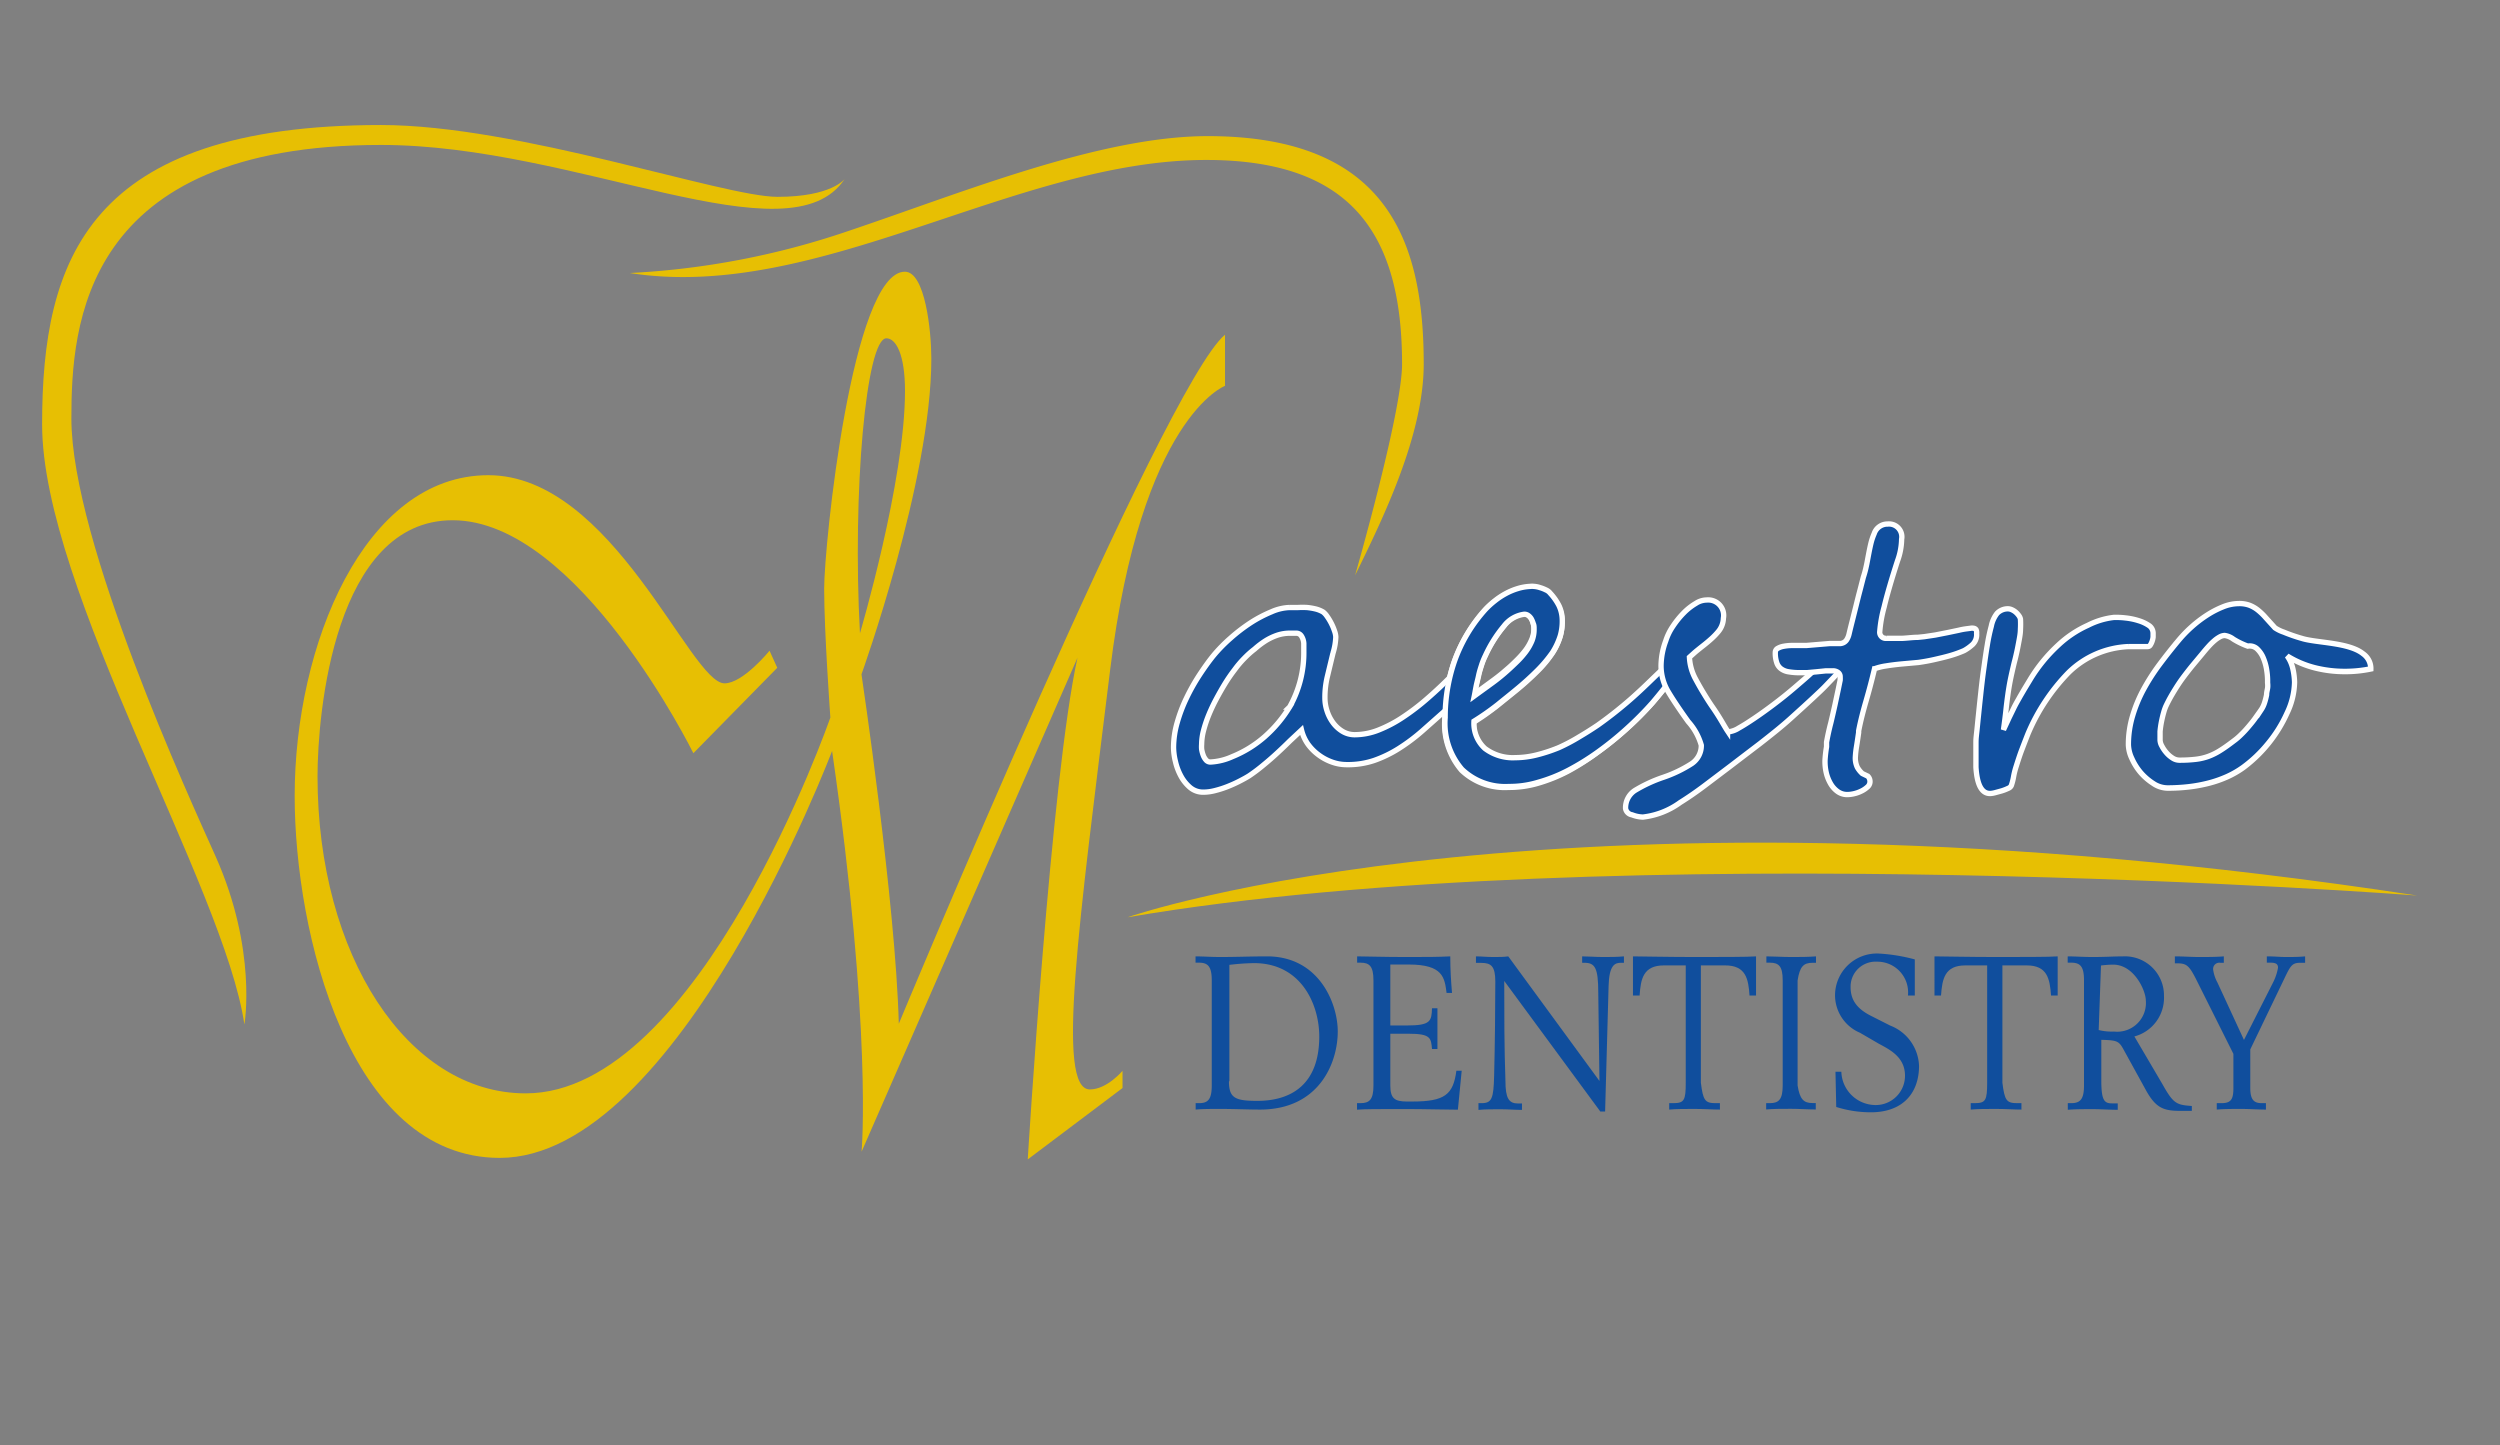 <svg id="Layer_1" data-name="Layer 1" xmlns="http://www.w3.org/2000/svg" width="229.75" height="132.84" viewBox="0 0 229.75 132.84"><rect x="0" y="0" width="229.75" height="132.84" fill="#808080" stroke="none"/><defs><style>.cls-1,.cls-2{fill:#104e9d;}.cls-1,.cls-5{stroke:#fff;stroke-width:0.49px;}.cls-3{fill:#e7bf03;}.cls-4,.cls-5{fill:none;}</style></defs><title>maestro-logo</title><path class="cls-1" d="M154.17,51.73a2.49,2.49,0,0,0-1.23.73l-0.94.91q-1.18,1.15-2.38,2.19t-2.68,2.09c-0.53.37-1.1,0.74-1.71,1.09a16.55,16.55,0,0,1-1.88.95,13.35,13.35,0,0,1-2,.67,8.14,8.14,0,0,1-2,.26,4.22,4.22,0,0,1-2.79-.85,3.08,3.08,0,0,1-1-2.49,23.81,23.81,0,0,0,2.2-1.55l1.66-1.34a26.33,26.33,0,0,0,2-1.8,10.52,10.52,0,0,0,1.35-1.62,5.79,5.79,0,0,0,.73-1.54,4.75,4.75,0,0,0,.18-1.53,3.12,3.12,0,0,0-.32-1.27,5.05,5.05,0,0,0-.77-1.11,1.26,1.26,0,0,0-.42-0.31,3.78,3.78,0,0,0-.54-0.21,3.62,3.62,0,0,0-.52-0.12l-0.38,0a4.92,4.92,0,0,0-1.14.2,5.82,5.82,0,0,0-1.1.46,7.56,7.56,0,0,0-1.86,1.44,14.16,14.16,0,0,0-2.88,4.82,16,16,0,0,0-.84,5.15,6.54,6.54,0,0,0,1.54,4.75,5.76,5.76,0,0,0,4.32,1.57,9.38,9.38,0,0,0,2.67-.37,14.84,14.84,0,0,0,2.77-1.11A22,22,0,0,0,147,60a32,32,0,0,0,2.62-2.13A30.5,30.5,0,0,0,152,55.48a31.35,31.35,0,0,0,2-2.54,2.24,2.24,0,0,0,.38-0.9C154.37,51.83,154.3,51.73,154.17,51.73Zm-18.4,2.2c0.07-.32.14-0.63,0.23-1s0.18-.64.28-0.95a5.33,5.33,0,0,1,.34-0.84,11.79,11.79,0,0,1,1.74-2.75,2.76,2.76,0,0,1,1.84-1.09,0.61,0.61,0,0,1,.36.11,1,1,0,0,1,.28.3,1.49,1.49,0,0,1,.18.43,2.93,2.93,0,0,1,.08.5,2.51,2.51,0,0,1-.19,1,4.53,4.53,0,0,1-.56,1,8.41,8.41,0,0,1-.79.9c-0.29.29-.57,0.56-0.85,0.8a17.91,17.91,0,0,1-1.43,1.15l-1.67,1.22C135.65,54.52,135.71,54.24,135.77,53.92Z" transform="translate(-0.13 9.09)"/><path class="cls-2" d="M110,92.29h0.32c0.82,0,1.17-.34,1.17-1.62V81c0-1.28-.36-1.62-1.17-1.62H110V78.8c0.62,0,1.48.06,2.28,0.06,1.42,0,2.87-.06,4.29-0.06,4.8,0,6.5,4.35,6.5,6.9,0,2.89-1.71,7.18-7.15,7.18-1.08,0-2.37-.06-3.63-0.06-0.8,0-1.65,0-2.28.06v-0.6m3.06-2c0,1.54.57,1.8,2.6,1.8,3.12,0,5.7-1.5,5.7-5.92,0-2.89-1.62-6.74-6-6.74a22.21,22.21,0,0,0-2.26.16v10.7Z" transform="translate(-0.13 9.09)"/><path class="cls-2" d="M124.85,92.29h0.32c0.82,0,1.18-.34,1.18-1.62V81c0-1.28-.36-1.62-1.18-1.62h-0.32V78.8c0.57,0,2.6.06,4.38,0.06,2.1,0,2.94,0,4.18-.06,0,1.23.07,2.29,0.16,3.36h-0.5c-0.18-1.38-.3-2.61-3.46-2.61h-1.71v5.6h1.55c2.17,0,2.24-.41,2.28-1.58h0.5c0,0.46,0,1.07,0,1.94s0,1.41,0,1.8h-0.5c-0.09-1-.11-1.4-2.12-1.4h-1.71v4.75c0,1.19.39,1.48,1.53,1.48h0.48c3,0,3.77-.63,4.06-2.83h0.49c-0.12,1.23-.23,2.37-0.35,3.58-1.07,0-3-.06-4.89-0.06-2.21,0-3.81,0-4.38.06V92.29" transform="translate(-0.13 9.09)"/><path class="cls-2" d="M136,92.29h0.29c0.94,0,1.1-.43,1.15-2.51,0.07-2.61.11-6.37,0.11-8.66,0-1.42-.39-1.72-1.28-1.72h-0.5V78.8c0.48,0,1,.06,1.57.06s1,0,1.4-.06l8.38,11.45h0l-0.11-8.11c0-2.28-.3-2.75-1.27-2.75h-0.21V78.8c0.55,0,1.27.06,1.92,0.06s1.28,0,1.92-.06v0.59h-0.29c-0.55,0-1.07.22-1.12,2.14l-0.32,11.53H147.2l-8.83-12h0c0,3.07,0,6.11.11,9.18,0,1.62.32,2.08,1.16,2.08H140v0.59c-0.59,0-1.3-.06-2-0.06s-1.4,0-2,.06V92.29" transform="translate(-0.13 9.09)"/><path class="cls-2" d="M153.5,92.29h0.41c1,0,1.14-.26,1.14-1.88V79.63h-2c-1.9,0-2.14,1.23-2.24,2.77h-0.61V78.8c0.54,0,3.35.06,5.66,0.06,2.14,0,5.05,0,5.65-.06v3.6h-0.6c-0.1-1.54-.34-2.77-2.24-2.77h-2.23V90.41c0.2,1.62.38,1.88,1.34,1.88h0.41v0.59c-0.68,0-1.44-.06-2.33-0.06s-1.66,0-2.33.06V92.29" transform="translate(-0.13 9.09)"/><path class="cls-2" d="M162.46,92.29h0.32c0.82,0,1.18-.34,1.18-1.62V81c0-1.28-.35-1.62-1.18-1.62h-0.32V78.8c0.62,0,1.47.06,2.28,0.06s1.53,0,2.28-.06v0.59h-0.32c-0.82,0-1.17.34-1.37,1.62v9.65c0.2,1.28.56,1.62,1.37,1.62H167v0.59c-0.75,0-1.5-.06-2.28-0.06s-1.66,0-2.28.06V92.29" transform="translate(-0.13 9.09)"/><path class="cls-2" d="M176.07,82.4h-0.6a2.82,2.82,0,0,0-2.85-3.11,2.29,2.29,0,0,0-2.42,2.33c0,1.15.53,2,2,2.71l1.64,0.83a4.13,4.13,0,0,1,2.65,3.7c0,2.47-1.46,4.27-4.43,4.27a10.59,10.59,0,0,1-3.18-.49l-0.07-3.24h0.54a3.16,3.16,0,0,0,3,3.06,2.69,2.69,0,0,0,2.85-2.69c0-1.74-1.43-2.41-2.42-2.95l-1.72-1a3.75,3.75,0,0,1-2.29-3.4,3.85,3.85,0,0,1,4-3.88,16,16,0,0,1,3.33.54V82.4" transform="translate(-0.13 9.09)"/><path class="cls-2" d="M181.2,92.29h0.41c1,0,1.14-.26,1.14-1.88V79.63h-2c-1.9,0-2.13,1.23-2.24,2.77h-0.6V78.8c0.53,0,3.34.06,5.66,0.06,2.14,0,5.05,0,5.66-.06v3.6h-0.61c-0.11-1.54-.34-2.77-2.24-2.77h-2.23V90.41c0.2,1.62.38,1.88,1.34,1.88h0.41v0.59c-0.68,0-1.44-.06-2.33-0.06s-1.66,0-2.33.06V92.29" transform="translate(-0.13 9.09)"/><path class="cls-2" d="M190.15,92.29h0.32c0.82,0,1.18-.34,1.18-1.62V81c0-1.28-.35-1.62-1.18-1.62h-0.32V78.8c0.62,0,1.48.06,2.28,0.06,1.2,0,2-.06,2.83-0.06A3.59,3.59,0,0,1,199,82.46a3.67,3.67,0,0,1-2.72,3.7l2.58,4.39c1,1.78,1.27,1.9,2.7,2V93l-1,0c-1.57,0-2.3-.22-3.24-1.94l-2.08-3.78c-0.41-.73-0.64-0.77-2-0.81v3.74c0,1.88.3,2.1,1,2.1h0.51v0.59c-0.78,0-1.53-.06-2.31-0.06s-1.65,0-2.28.06V92.29M193,85.57a5,5,0,0,0,1.41.14,2.64,2.64,0,0,0,2.92-2.87c0-.87-1.06-3.28-3-3.28a9.31,9.31,0,0,0-1.12.08Z" transform="translate(-0.13 9.09)"/><path class="cls-2" d="M203.86,92.29h0.43c0.89,0,1.09-.38,1.09-1.4V87.76L202,81c-0.69-1.38-.93-1.56-1.8-1.56H200V78.8c0.76,0,1.51.06,2.24,0.06s1.51,0,2.26-.06v0.59h-0.32a0.57,0.57,0,0,0-.66.64,3.46,3.46,0,0,0,.39,1.17l2.44,5.28L209,81.25a4.8,4.8,0,0,0,.48-1.41c0-.34-0.21-0.46-0.69-0.46h-0.34V78.8c0.73,0,1.21.06,1.76,0.06s1.19,0,1.76-.06v0.59h-0.45c-0.73,0-.89.26-1.44,1.41l-3.15,6.55v3.54c0,1.16.39,1.4,1.08,1.4h0.36v0.59c-0.75,0-1.51-.06-2.26-0.06s-1.6,0-2.26.06V92.29" transform="translate(-0.13 9.09)"/><path class="cls-3" d="M77.76,7.35S76.58,9,71.58,9,47.8,2.4,35.15,2.4C8.19,2.4,4,14.79,4,29.91S20.76,72.49,22.59,85.06c0,0,1.21-6.82-2.66-15.48C17.6,64.37,6.69,40.66,6.69,29.37c0-8.56,1-25.14,28.46-25.14,18,0,37.57,10.78,42.61,3.12" transform="translate(-0.13 9.09)"/><path class="cls-3" d="M58,16a73.42,73.42,0,0,0,20-3.83c10.32-3.46,23.14-8.75,33.12-8.75,16.64,0,19.85,9.83,19.85,20.95,0,6.56-3.81,14.32-6.31,19.42,0,0,4.32-15,4.32-19.42,0-12.21-4.87-18.76-18-18.76C93.47,5.61,75.33,18.72,58,16" transform="translate(-0.13 9.09)"/><rect class="cls-4" width="229.75" height="132.84"/><path class="cls-3" d="M82.73,85c-0.29-11.13-3.43-32.12-3.43-32.12s6.42-17.84,6.42-29c0-2.57-.57-8-2.43-8-4.85,0-7.42,25.12-7.42,29.12s0.57,11.85.57,11.85-12,34.54-28,34.54c-10.85,0-19.13-12.71-19.13-29.12,0-5.85,1.57-23.55,12.42-23.55,11.56,0,22.12,21.41,22.12,21.41l7.71-7.85-0.71-1.57s-2.43,3-4.14,3c-3.14,0-10.28-19.13-21.7-19.13S27.21,50.21,27.21,64.06c0,12.56,5,33.26,18.84,33.26,16.41,0,30.55-37.4,30.55-37.4,3.71,25.69,2.71,36.83,2.71,36.83L99.15,51.36c-2.43,11-4.57,46.1-4.57,46.1l8.71-6.56V89.32s-1.43,1.71-3,1.71c-3.14,0-1-15.27,1.86-38.54s10.56-26.12,10.56-26.12V21.67c-5.57,4.57-30,63.37-30,63.37M81.59,22c0.86,0,1.71,1.43,1.71,4.85,0,8.28-4.14,22.26-4.14,22.26C78.45,36.08,79.74,22,81.59,22Z" transform="translate(-0.13 9.09)"/><path class="cls-3" d="M103.74,75.21s40-14,118.53-2c0,0-73.77-5.67-118.53,2" transform="translate(-0.13 9.09)"/><path class="cls-1" d="M135.1,51.51a0.66,0.66,0,0,0-.33.19c-0.15.13-.31,0.28-0.46,0.44l-0.45.49-0.3.35q-1.1,1.12-2.23,2.1a21.22,21.22,0,0,1-2.27,1.74A12,12,0,0,1,126.82,58a6,6,0,0,1-2.17.43,2.17,2.17,0,0,1-1.15-.31,3,3,0,0,1-.87-0.8,3.73,3.73,0,0,1-.55-1.09,3.78,3.78,0,0,1-.19-1.17,8.18,8.18,0,0,1,.23-2q0.24-1,.51-2.12a5.71,5.71,0,0,0,.26-1.49,1.87,1.87,0,0,0-.12-0.56,4.82,4.82,0,0,0-.3-0.71,5.06,5.06,0,0,0-.39-0.64,1.61,1.61,0,0,0-.36-0.39,2.6,2.6,0,0,0-.7-0.28,5.78,5.78,0,0,0-.78-0.13,7.71,7.71,0,0,0-.81,0h-0.77a4.44,4.44,0,0,0-1.67.39,11.89,11.89,0,0,0-1.91,1,15.73,15.73,0,0,0-1.88,1.44,13.94,13.94,0,0,0-1.57,1.61c-0.42.52-.84,1.11-1.28,1.78a18.2,18.2,0,0,0-1.18,2.1,14.11,14.11,0,0,0-.86,2.27,8.36,8.36,0,0,0-.33,2.28,5.62,5.62,0,0,0,.17,1.27,5.28,5.28,0,0,0,.5,1.34,3.64,3.64,0,0,0,.85,1.06,1.85,1.85,0,0,0,1.22.43,4.32,4.32,0,0,0,1.05-.14,9,9,0,0,0,1.16-.37,11.93,11.93,0,0,0,1.11-.5c0.35-.18.66-0.35,0.91-0.51a15.44,15.44,0,0,0,1.32-1c0.43-.35.84-0.71,1.24-1.08s0.79-.74,1.16-1.11L119.74,58a3.83,3.83,0,0,0,.59,1.3,4.47,4.47,0,0,0,1,1,4.63,4.63,0,0,0,1.23.65,3.92,3.92,0,0,0,1.29.23,7.5,7.5,0,0,0,2.58-.39,11.12,11.12,0,0,0,2.28-1.11,17.26,17.26,0,0,0,2.13-1.6l2.11-1.87c0.21-.18.41-0.37,0.6-0.57l0.53-.57,0.44-.5,0.3-.36a1.69,1.69,0,0,0,.24-0.41c0.08-.17.14-0.36,0.21-0.55a4.11,4.11,0,0,0,.15-0.57,2.61,2.61,0,0,0,.05-0.48C135.47,51.74,135.35,51.51,135.1,51.51Zm-16.46,4.38a11.8,11.8,0,0,1-2.27,2.71,10.49,10.49,0,0,1-3,1.85,5.51,5.51,0,0,1-2,.49,0.52,0.52,0,0,1-.41-0.19,1.39,1.39,0,0,1-.26-0.45,3,3,0,0,1-.14-0.54,3.09,3.09,0,0,1,0-.45,5.17,5.17,0,0,1,.17-1.24,11.33,11.33,0,0,1,.47-1.42,16,16,0,0,1,.7-1.49q0.4-.75.82-1.44a15.19,15.19,0,0,1,.87-1.26,9.12,9.12,0,0,1,.84-1c0.31-.32.63-0.62,1-0.9a7.68,7.68,0,0,1,1-.76,5.29,5.29,0,0,1,1.1-.52,3.73,3.73,0,0,1,1.17-.18h0.56a0.55,0.55,0,0,1,.47.26,1.41,1.41,0,0,1,.22.69c0,0.28,0,.52,0,0.71A10.13,10.13,0,0,1,118.65,55.88Z" transform="translate(-0.13 9.09)"/><path class="cls-2" d="M140.57,47.47a0.59,0.59,0,0,0-.36-0.11,2.79,2.79,0,0,0-1.86,1.08,12,12,0,0,0-1.72,2.74,6.39,6.39,0,0,0-.34.84c-0.1.31-.2,0.62-0.28,1s-0.16.64-.23,1-0.11.61-.16,0.85l1.68-1.22a17.13,17.13,0,0,0,1.41-1.15c0.28-.25.57-0.53,0.85-0.8a8,8,0,0,0,.79-0.9,4.66,4.66,0,0,0,.57-1,2.89,2.89,0,0,0,.2-1c0-.16,0-0.33-0.08-0.49a2.09,2.09,0,0,0-.18-0.43A1,1,0,0,0,140.57,47.47Zm-1.2,13.14a8.26,8.26,0,0,0,2-.26,14.81,14.81,0,0,0,2-.66,17,17,0,0,0,1.89-1c0.61-.36,1.18-0.72,1.71-1.08,1-.71,1.87-1.4,2.68-2.09s1.59-1.43,2.38-2.2l0.94-.9a2.42,2.42,0,0,1,1.23-.74c0.13,0,.21.11,0.21,0.33a2.5,2.5,0,0,1-.38.9c-0.61.84-1.28,1.68-2,2.53a29.82,29.82,0,0,1-2.38,2.4A29.07,29.07,0,0,1,147,60a22.87,22.87,0,0,1-2.76,1.71,14.34,14.34,0,0,1-2.78,1.1,9.05,9.05,0,0,1-2.66.38,5.75,5.75,0,0,1-4.32-1.58,6.48,6.48,0,0,1-1.54-4.75,15.8,15.8,0,0,1,.85-5.16,14.09,14.09,0,0,1,2.87-4.81,7.86,7.86,0,0,1,.85-0.77,6.57,6.57,0,0,1,1-.66,5.79,5.79,0,0,1,1.1-.46,4.56,4.56,0,0,1,1.13-.2,1.67,1.67,0,0,1,.38,0,2.17,2.17,0,0,1,.53.11,3.1,3.1,0,0,1,.54.21,1,1,0,0,1,.41.31,5,5,0,0,1,.79,1.12,3.19,3.19,0,0,1,.31,1.26,4.87,4.87,0,0,1-.18,1.53,6.49,6.49,0,0,1-.72,1.54,12.26,12.26,0,0,1-1.35,1.61,26.51,26.51,0,0,1-2,1.81c-0.49.41-1.05,0.85-1.66,1.35a23.74,23.74,0,0,1-2.2,1.54,3.11,3.11,0,0,0,1,2.5A4.26,4.26,0,0,0,139.37,60.61Z" transform="translate(-0.13 9.09)"/><path class="cls-5" d="M154.38,52.05a2.5,2.5,0,0,1-.38.9c-0.61.84-1.28,1.68-2,2.53a29.82,29.82,0,0,1-2.38,2.4A29.07,29.07,0,0,1,147,60a22.87,22.87,0,0,1-2.76,1.71,14.34,14.34,0,0,1-2.78,1.1,9.05,9.05,0,0,1-2.66.38,5.75,5.75,0,0,1-4.32-1.58,6.48,6.48,0,0,1-1.54-4.75,15.8,15.8,0,0,1,.85-5.16,14.09,14.09,0,0,1,2.87-4.81,7.86,7.86,0,0,1,.85-0.77,6.57,6.57,0,0,1,1-.66,5.79,5.79,0,0,1,1.1-.46,4.56,4.56,0,0,1,1.13-.2,1.67,1.67,0,0,1,.38,0,2.17,2.17,0,0,1,.53.11,3.1,3.1,0,0,1,.54.21,1,1,0,0,1,.41.31,5,5,0,0,1,.79,1.12,3.19,3.19,0,0,1,.31,1.26,4.87,4.87,0,0,1-.18,1.53,6.49,6.49,0,0,1-.72,1.54,12.26,12.26,0,0,1-1.35,1.61,26.51,26.51,0,0,1-2,1.81c-0.49.41-1.05,0.85-1.66,1.35a23.74,23.74,0,0,1-2.2,1.54,3.11,3.11,0,0,0,1,2.5,4.26,4.26,0,0,0,2.79.85,8.26,8.26,0,0,0,2-.26,14.81,14.81,0,0,0,2-.66,17,17,0,0,0,1.89-1c0.61-.36,1.18-0.72,1.71-1.08,1-.71,1.87-1.4,2.68-2.09s1.59-1.43,2.38-2.2l0.94-.9a2.42,2.42,0,0,1,1.23-.74C154.3,51.72,154.38,51.84,154.38,52.05Z" transform="translate(-0.13 9.09)"/><path class="cls-5" d="M141.11,48.69c0-.16,0-0.33-0.08-0.49a2.09,2.09,0,0,0-.18-0.43,1,1,0,0,0-.28-0.3,0.59,0.59,0,0,0-.36-0.11,2.79,2.79,0,0,0-1.86,1.08,12,12,0,0,0-1.72,2.74,6.39,6.39,0,0,0-.34.84c-0.1.31-.2,0.62-0.28,1s-0.16.64-.23,1-0.11.61-.16,0.85l1.68-1.22a17.13,17.13,0,0,0,1.41-1.15c0.28-.25.57-0.53,0.85-0.8a8,8,0,0,0,.79-0.9,4.66,4.66,0,0,0,.57-1A2.89,2.89,0,0,0,141.11,48.69Z" transform="translate(-0.13 9.09)"/><path class="cls-2" d="M169.81,51.25a1.33,1.33,0,0,1-.16.57,3.89,3.89,0,0,1-.42.66,8.57,8.57,0,0,1-.59.69l-0.66.69c-0.17.18-.36,0.37-0.56,0.56l-0.67.63-0.88.81-1.18,1.07q-0.61.55-1.35,1.15t-1.5,1.19l-1.47,1.12-1.23.94-2.38,1.8q-1.13.85-2.22,1.53A7.23,7.23,0,0,1,151.11,66a3,3,0,0,1-1-.21,0.7,0.7,0,0,1-.59-0.58,1.9,1.9,0,0,1,.85-1.65A13.14,13.14,0,0,1,153,62.34a11.82,11.82,0,0,0,2.61-1.26,2,2,0,0,0,.87-1.68,5.46,5.46,0,0,0-1.2-2.17q-0.59-.82-1.05-1.51c-0.31-.46-0.57-0.87-0.79-1.24a4.65,4.65,0,0,1-.66-2.38,6.71,6.71,0,0,1,.43-2.28,5.2,5.2,0,0,1,.67-1.37,8.19,8.19,0,0,1,1-1.23,5.31,5.31,0,0,1,1.1-.86,1.85,1.85,0,0,1,1-.31,1.42,1.42,0,0,1,1.53,1.68,2,2,0,0,1-.5,1.26,6.2,6.2,0,0,1-.59.61q-0.35.32-.8,0.67c-0.29.23-.54,0.43-0.74,0.6l-0.49.44a4.63,4.63,0,0,0,.56,2c0.2,0.37.42,0.77,0.68,1.2s0.55,0.9.89,1.39,0.62,0.94.85,1.33,0.4,0.68.52,0.86a0.18,0.18,0,0,0,.19.06,2.18,2.18,0,0,0,.84-0.33c0.4-.22.87-0.52,1.42-0.89s1.15-.8,1.8-1.29,1.29-1,1.94-1.56,1.23-1.05,1.67-1.47l1.25-1.18q0.59-.55.88-0.85a1.57,1.57,0,0,1,.32-0.3,0.42,0.42,0,0,1,.26.1,1,1,0,0,1,.22.25,1.41,1.41,0,0,1,.15.32,1.1,1.1,0,0,1,.05.32" transform="translate(-0.13 9.09)"/><path class="cls-1" d="M169.81,51.25a1.33,1.33,0,0,1-.16.57,3.89,3.89,0,0,1-.42.66,8.57,8.57,0,0,1-.59.69l-0.66.69c-0.17.18-.36,0.37-0.56,0.56l-0.67.63-0.88.81-1.18,1.07q-0.61.55-1.35,1.15t-1.5,1.19l-1.47,1.12-1.23.94-2.38,1.8q-1.13.85-2.22,1.53A7.23,7.23,0,0,1,151.11,66a3,3,0,0,1-1-.21,0.7,0.7,0,0,1-.59-0.58,1.9,1.9,0,0,1,.85-1.65A13.14,13.14,0,0,1,153,62.34a11.82,11.82,0,0,0,2.61-1.26,2,2,0,0,0,.87-1.68,5.46,5.46,0,0,0-1.2-2.17q-0.59-.82-1.05-1.51c-0.31-.46-0.57-0.87-0.79-1.24a4.65,4.65,0,0,1-.66-2.38,6.71,6.71,0,0,1,.43-2.28,5.2,5.2,0,0,1,.67-1.37,8.19,8.19,0,0,1,1-1.23,5.31,5.31,0,0,1,1.1-.86,1.85,1.85,0,0,1,1-.31,1.42,1.42,0,0,1,1.53,1.68,2,2,0,0,1-.5,1.26,6.2,6.2,0,0,1-.59.61q-0.35.32-.8,0.67c-0.29.23-.54,0.43-0.74,0.6l-0.49.44a4.63,4.63,0,0,0,.56,2c0.2,0.37.42,0.77,0.68,1.2s0.55,0.9.89,1.39,0.62,0.94.85,1.33,0.4,0.68.52,0.86a0.18,0.18,0,0,0,.19.06,2.18,2.18,0,0,0,.84-0.33c0.4-.22.87-0.52,1.42-0.89s1.15-.8,1.8-1.29,1.29-1,1.94-1.56,1.23-1.05,1.67-1.47l1.25-1.18q0.59-.55.88-0.85a1.57,1.57,0,0,1,.32-0.3,0.42,0.42,0,0,1,.26.1,1,1,0,0,1,.22.25,1.41,1.41,0,0,1,.15.32A1.1,1.1,0,0,1,169.81,51.25Z" transform="translate(-0.13 9.09)"/><path class="cls-2" d="M181.73,48.78a0.31,0.31,0,0,0-.21-0.13,0.8,0.8,0,0,0-.31,0l-0.38.05a6.34,6.34,0,0,0-.69.13l-1,.21-1.17.23-1,.15-0.59.06c-0.47,0-.93.07-1.39,0.09l-1.47,0a0.56,0.56,0,0,1-.64-0.63,12,12,0,0,1,.4-2.24q0.4-1.67,1.23-4.24a6.1,6.1,0,0,0,.38-2,1.18,1.18,0,0,0-1.29-1.39,1.28,1.28,0,0,0-1.23.88,5.32,5.32,0,0,0-.31.93c-0.08.34-.15,0.69-0.21,1s-0.13.72-.21,1.08a9.72,9.72,0,0,1-.27,1l-0.3,1.17c-0.12.45-.24,0.93-0.36,1.42l-0.36,1.44c-0.12.47-.22,0.88-0.3,1.22a1.68,1.68,0,0,1-.21.5,0.75,0.75,0,0,1-.27.25,0.83,0.83,0,0,1-.29.09l-0.25,0-0.74,0-1.08.09-1.08.09-0.74,0h-0.64a4.53,4.53,0,0,0-.69.07,1.68,1.68,0,0,0-.55.19,0.42,0.42,0,0,0-.23.37,2.74,2.74,0,0,0,.13.94,1.15,1.15,0,0,0,.4.57,1.57,1.57,0,0,0,.7.28,6.17,6.17,0,0,0,1.06.08l0.61,0,0.88-.08,0.88-.09,0.62,0a0.8,0.8,0,0,1,.48.14,0.48,0.48,0,0,1,.2.41,2.44,2.44,0,0,1,0,.31l-0.13.63c-0.05.26-.11,0.52-0.17,0.81l-0.18.84c-0.12.54-.24,1.07-0.37,1.61h0q-0.24.92-.4,1.81a0.1,0.1,0,0,0,0,0c0,0.13,0,.42,0,0.42a11.57,11.57,0,0,0-.14,1.22,4.52,4.52,0,0,0,.11,1.15,3.63,3.63,0,0,0,.39,1,2.3,2.3,0,0,0,.63.72,1.5,1.5,0,0,0,.87.3,2.79,2.79,0,0,0,.63-0.07,3.05,3.05,0,0,0,.69-0.24,2.28,2.28,0,0,0,.56-0.37,0.65,0.65,0,0,0,.25-0.45,0.7,0.7,0,0,0-.2-0.56L171.28,62a2.27,2.27,0,0,1-.46-0.57,2,2,0,0,1-.18-1,8.44,8.44,0,0,1,.1-0.88c0.07-.41.2-1.32,0.2-1.32l0-.15c0.18-.93.42-1.85,0.69-2.78s0.53-1.91.77-2.93a5.29,5.29,0,0,1,1.05-.26c0.43-.07.9-0.13,1.42-0.18l1.56-.14h0c0.5-.07,1-0.16,1.48-0.27s1-.23,1.44-0.36a10,10,0,0,0,1.28-.46,4,4,0,0,0,.8-0.58,1.26,1.26,0,0,0,.35-1,0.62,0.62,0,0,0-.08-0.36" transform="translate(-0.13 9.09)"/><path class="cls-1" d="M181.73,48.78a0.31,0.31,0,0,0-.21-0.13,0.8,0.8,0,0,0-.31,0l-0.38.05a6.34,6.34,0,0,0-.69.13l-1,.21-1.17.23-1,.15-0.59.06c-0.47,0-.93.07-1.39,0.09l-1.47,0a0.56,0.56,0,0,1-.64-0.63,12,12,0,0,1,.4-2.24q0.4-1.67,1.23-4.24a6.1,6.1,0,0,0,.38-2,1.18,1.18,0,0,0-1.29-1.39,1.28,1.28,0,0,0-1.23.88,5.32,5.32,0,0,0-.31.93c-0.08.34-.15,0.69-0.21,1s-0.13.72-.21,1.08a9.72,9.72,0,0,1-.27,1l-0.3,1.17c-0.12.45-.24,0.93-0.36,1.42l-0.36,1.44c-0.12.47-.22,0.88-0.3,1.22a1.68,1.68,0,0,1-.21.5,0.75,0.75,0,0,1-.27.25,0.83,0.83,0,0,1-.29.09l-0.25,0-0.74,0-1.08.09-1.08.09-0.74,0h-0.64a4.53,4.53,0,0,0-.69.07,1.68,1.68,0,0,0-.55.19,0.42,0.42,0,0,0-.23.37,2.74,2.74,0,0,0,.13.94,1.15,1.15,0,0,0,.4.57,1.57,1.57,0,0,0,.7.28,6.17,6.17,0,0,0,1.06.08l0.61,0,0.88-.08,0.88-.09,0.62,0a0.8,0.8,0,0,1,.48.14,0.48,0.48,0,0,1,.2.41,2.44,2.44,0,0,1,0,.31l-0.13.63c-0.05.26-.11,0.52-0.17,0.81l-0.18.84c-0.12.54-.24,1.07-0.37,1.61h0q-0.24.92-.4,1.81a0.1,0.1,0,0,0,0,0c0,0.13,0,.42,0,0.42a11.57,11.57,0,0,0-.14,1.22,4.52,4.52,0,0,0,.11,1.15,3.63,3.63,0,0,0,.39,1,2.3,2.3,0,0,0,.63.72,1.5,1.5,0,0,0,.87.3,2.79,2.79,0,0,0,.63-0.07,3.05,3.05,0,0,0,.69-0.24,2.28,2.28,0,0,0,.56-0.37,0.65,0.65,0,0,0,.25-0.45,0.7,0.7,0,0,0-.2-0.56L171.28,62a2.27,2.27,0,0,1-.46-0.57,2,2,0,0,1-.18-1,8.44,8.44,0,0,1,.1-0.88c0.07-.41.2-1.32,0.2-1.32l0-.15c0.18-.93.42-1.85,0.69-2.78s0.53-1.91.77-2.93a5.29,5.29,0,0,1,1.05-.26c0.43-.07.9-0.13,1.42-0.18l1.56-.14h0c0.5-.07,1-0.16,1.48-0.27s1-.23,1.44-0.36a10,10,0,0,0,1.28-.46,4,4,0,0,0,.8-0.58,1.26,1.26,0,0,0,.35-1A0.62,0.62,0,0,0,181.73,48.78Z" transform="translate(-0.13 9.09)"/><path class="cls-2" d="M198,49.15c0,0.07,0,.17,0,0.3a1.62,1.62,0,0,1-.09.39,1.56,1.56,0,0,1-.16.34,0.28,0.28,0,0,1-.25.15h-0.35l-0.51,0-0.51,0h-0.35a8.35,8.35,0,0,0-5.53,2.37,18.12,18.12,0,0,0-3.75,5.65c-0.19.48-.39,1-0.58,1.5s-0.37,1.07-.55,1.64a7.6,7.6,0,0,0-.2.84,4.92,4.92,0,0,1-.2.77,0.51,0.51,0,0,1-.29.26,4.23,4.23,0,0,1-.59.23l-0.62.17a2.17,2.17,0,0,1-.4.07q-1.2.07-1.35-2.42c0-.45,0-0.86,0-1.23s0-.72,0-1.07,0.05-.7.09-1.08,0.08-.8.13-1.28,0.13-1.26.21-2,0.17-1.54.28-2.32,0.21-1.52.33-2.22a16.59,16.59,0,0,1,.37-1.75,2.77,2.77,0,0,1,.53-1.18,1.36,1.36,0,0,1,1-.42,0.89,0.89,0,0,1,.37.09,1.46,1.46,0,0,1,.37.24,1.91,1.91,0,0,1,.28.32,0.76,0.76,0,0,1,.13.3,8.26,8.26,0,0,1,0,.92c0,0.33-.06.68-0.12,1s-0.13.71-.21,1.07-0.16.71-.24,1q-0.24,1-.37,1.65c-0.09.46-.16,0.9-0.22,1.33s-0.12.89-.17,1.38-0.13,1.1-.23,1.82c0.2-.43.37-0.79,0.51-1.1l0.39-.8c0.11-.23.22-0.44,0.32-0.62s0.21-.37.32-0.57l0.38-.65,0.52-.86a14.5,14.5,0,0,1,2.61-3.2A9.91,9.91,0,0,1,192,48.38a7,7,0,0,1,2.4-.73,7.35,7.35,0,0,1,1.07.05,6,6,0,0,1,1.2.25,3.49,3.49,0,0,1,1,.48,0.87,0.87,0,0,1,.41.72" transform="translate(-0.13 9.09)"/><path class="cls-1" d="M198,49.15c0,0.07,0,.17,0,0.3a1.62,1.62,0,0,1-.09.39,1.56,1.56,0,0,1-.16.34,0.28,0.28,0,0,1-.25.15h-0.35l-0.51,0-0.51,0h-0.35a8.35,8.35,0,0,0-5.53,2.37,18.12,18.12,0,0,0-3.75,5.65c-0.19.48-.39,1-0.58,1.5s-0.37,1.07-.55,1.64a7.6,7.6,0,0,0-.2.84,4.92,4.92,0,0,1-.2.77,0.51,0.51,0,0,1-.29.26,4.23,4.23,0,0,1-.59.23l-0.62.17a2.17,2.17,0,0,1-.4.07q-1.2.07-1.35-2.42c0-.45,0-0.86,0-1.23s0-.72,0-1.07,0.05-.7.09-1.08,0.08-.8.13-1.28,0.13-1.26.21-2,0.17-1.54.28-2.32,0.21-1.52.33-2.22a16.59,16.59,0,0,1,.37-1.75,2.77,2.77,0,0,1,.53-1.18,1.36,1.36,0,0,1,1-.42,0.89,0.89,0,0,1,.37.09,1.46,1.46,0,0,1,.37.24,1.91,1.91,0,0,1,.28.32,0.76,0.76,0,0,1,.13.3,8.26,8.26,0,0,1,0,.92c0,0.33-.06.68-0.12,1s-0.13.71-.21,1.07-0.16.71-.24,1q-0.24,1-.37,1.65c-0.09.46-.16,0.9-0.22,1.33s-0.12.89-.17,1.38-0.13,1.1-.23,1.82c0.2-.43.37-0.79,0.51-1.1l0.39-.8c0.11-.23.22-0.44,0.32-0.62s0.21-.37.32-0.57l0.38-.65,0.52-.86a14.5,14.5,0,0,1,2.61-3.2A9.91,9.91,0,0,1,192,48.38a7,7,0,0,1,2.4-.73,7.35,7.35,0,0,1,1.07.05,6,6,0,0,1,1.2.25,3.49,3.49,0,0,1,1,.48A0.87,0.87,0,0,1,198,49.15Z" transform="translate(-0.13 9.09)"/><path class="cls-1" d="M218,52.37a11.53,11.53,0,0,1-2.45.24,11.18,11.18,0,0,1-2.66-.33,9,9,0,0,1-2.57-1.09,3.3,3.3,0,0,1,.51,1.13A6.38,6.38,0,0,1,211,53.6a6.83,6.83,0,0,1-.69,2.84,12.79,12.79,0,0,1-4,5,8.44,8.44,0,0,1-1.49.86,10.47,10.47,0,0,1-1.69.59,13.6,13.6,0,0,1-1.84.34,16.76,16.76,0,0,1-1.93.11A2.39,2.39,0,0,1,198,62.9a5.32,5.32,0,0,1-1.15-1,5.43,5.43,0,0,1-.81-1.3,3.15,3.15,0,0,1-.31-1.25,9.15,9.15,0,0,1,.38-2.63,12.64,12.64,0,0,1,1-2.43,19.29,19.29,0,0,1,1.47-2.3c0.56-.75,1.15-1.5,1.77-2.24a11.82,11.82,0,0,1,1.19-1.23,11.32,11.32,0,0,1,1.4-1.07,8.44,8.44,0,0,1,1.48-.77,3.93,3.93,0,0,1,1.43-.3,2.67,2.67,0,0,1,1,.15,2.94,2.94,0,0,1,.76.43,5.69,5.69,0,0,1,.73.7l0.86,0.95A3.36,3.36,0,0,0,210,49a15.26,15.26,0,0,0,1.67.58C213,50,216,49.93,217.31,51A1.66,1.66,0,0,1,218,52.37ZM217.31,51a1.65,1.65,0,0,1,.7,1.39,11.42,11.42,0,0,1-2.45.24,11.18,11.18,0,0,1-2.66-.33,9,9,0,0,1-2.57-1.09,3.3,3.3,0,0,1,.51,1.13A6.38,6.38,0,0,1,211,53.6a6.83,6.83,0,0,1-.69,2.84,12.23,12.23,0,0,1-1.76,2.82,12.39,12.39,0,0,1-2.27,2.16,8.54,8.54,0,0,1-1.49.86,10.61,10.61,0,0,1-1.69.59,13.6,13.6,0,0,1-1.84.34,17.1,17.1,0,0,1-1.93.11A2.39,2.39,0,0,1,198,62.9a5.32,5.32,0,0,1-1.15-1,5.43,5.43,0,0,1-.81-1.3,3.15,3.15,0,0,1-.31-1.25,9.14,9.14,0,0,1,.38-2.63,12.64,12.64,0,0,1,1-2.43,19.28,19.28,0,0,1,1.47-2.3c0.56-.75,1.15-1.5,1.77-2.24a11.68,11.68,0,0,1,1.19-1.23,11.27,11.27,0,0,1,1.4-1.07,8.43,8.43,0,0,1,1.48-.77,3.9,3.9,0,0,1,1.43-.3,2.67,2.67,0,0,1,1,.15,2.94,2.94,0,0,1,.76.43,5.69,5.69,0,0,1,.73.7l0.86,0.95A3.41,3.41,0,0,0,210,49a15.61,15.61,0,0,0,1.67.58C213,50,216,49.93,217.31,51m-8.79,2.63a6,6,0,0,0-.07-1.07,4.64,4.64,0,0,0-.3-1.13,2.42,2.42,0,0,0-.57-0.87,1,1,0,0,0-.88-0.27,7.21,7.21,0,0,1-1.32-.64,1.7,1.7,0,0,0-.8-0.34,1,1,0,0,0-.45.13,2.82,2.82,0,0,0-.5.35,5.67,5.67,0,0,0-.53.52q-0.27.3-.53,0.62l-1,1.2c-0.29.36-.57,0.72-0.83,1.07s-0.51.73-.75,1.12-0.49.82-.73,1.31a3.86,3.86,0,0,0-.28.73c-0.08.28-.15,0.57-0.21,0.87a8.57,8.57,0,0,0-.13.9c0,0.3,0,.56,0,0.8a1.2,1.2,0,0,0,.16.53,3,3,0,0,0,.41.61,2.53,2.53,0,0,0,.57.5,1.17,1.17,0,0,0,.63.2,12.63,12.63,0,0,0,1.51-.08,5.06,5.06,0,0,0,1.16-.27,5.63,5.63,0,0,0,1.07-.53c0.36-.22.78-0.52,1.25-0.88a5.47,5.47,0,0,0,.69-0.59c0.23-.22.45-0.46,0.67-0.72s0.43-.51.62-0.78,0.38-.53.56-0.79a2.49,2.49,0,0,0,.3-0.63,6,6,0,0,0,.19-0.74c0-.25.08-0.47,0.1-0.68S208.52,53.69,208.52,53.6Zm0,0a6,6,0,0,0-.07-1.07,4.64,4.64,0,0,0-.3-1.13,2.42,2.42,0,0,0-.57-0.87,1,1,0,0,0-.88-0.27,7.21,7.21,0,0,1-1.32-.64,1.7,1.7,0,0,0-.8-0.34,1,1,0,0,0-.45.13,2.82,2.82,0,0,0-.5.35,5.67,5.67,0,0,0-.53.52q-0.27.3-.53,0.62l-1,1.2c-0.29.36-.57,0.72-0.83,1.07s-0.51.73-.75,1.12-0.49.82-.73,1.31a3.86,3.86,0,0,0-.28.73c-0.08.28-.15,0.57-0.21,0.87a8.57,8.57,0,0,0-.13.9c0,0.3,0,.56,0,0.8a1.2,1.2,0,0,0,.16.53,3,3,0,0,0,.41.61,2.53,2.53,0,0,0,.57.5,1.17,1.17,0,0,0,.63.2,12.63,12.63,0,0,0,1.51-.08,5.06,5.06,0,0,0,1.16-.27,5.63,5.63,0,0,0,1.07-.53c0.36-.22.78-0.52,1.25-0.88a5.47,5.47,0,0,0,.69-0.59c0.23-.22.45-0.46,0.67-0.72s0.43-.51.62-0.78,0.38-.53.56-0.79a2.49,2.49,0,0,0,.3-0.63,6,6,0,0,0,.19-0.74c0-.25.08-0.47,0.1-0.68S208.52,53.69,208.52,53.6Z" transform="translate(-0.13 9.09)"/></svg>